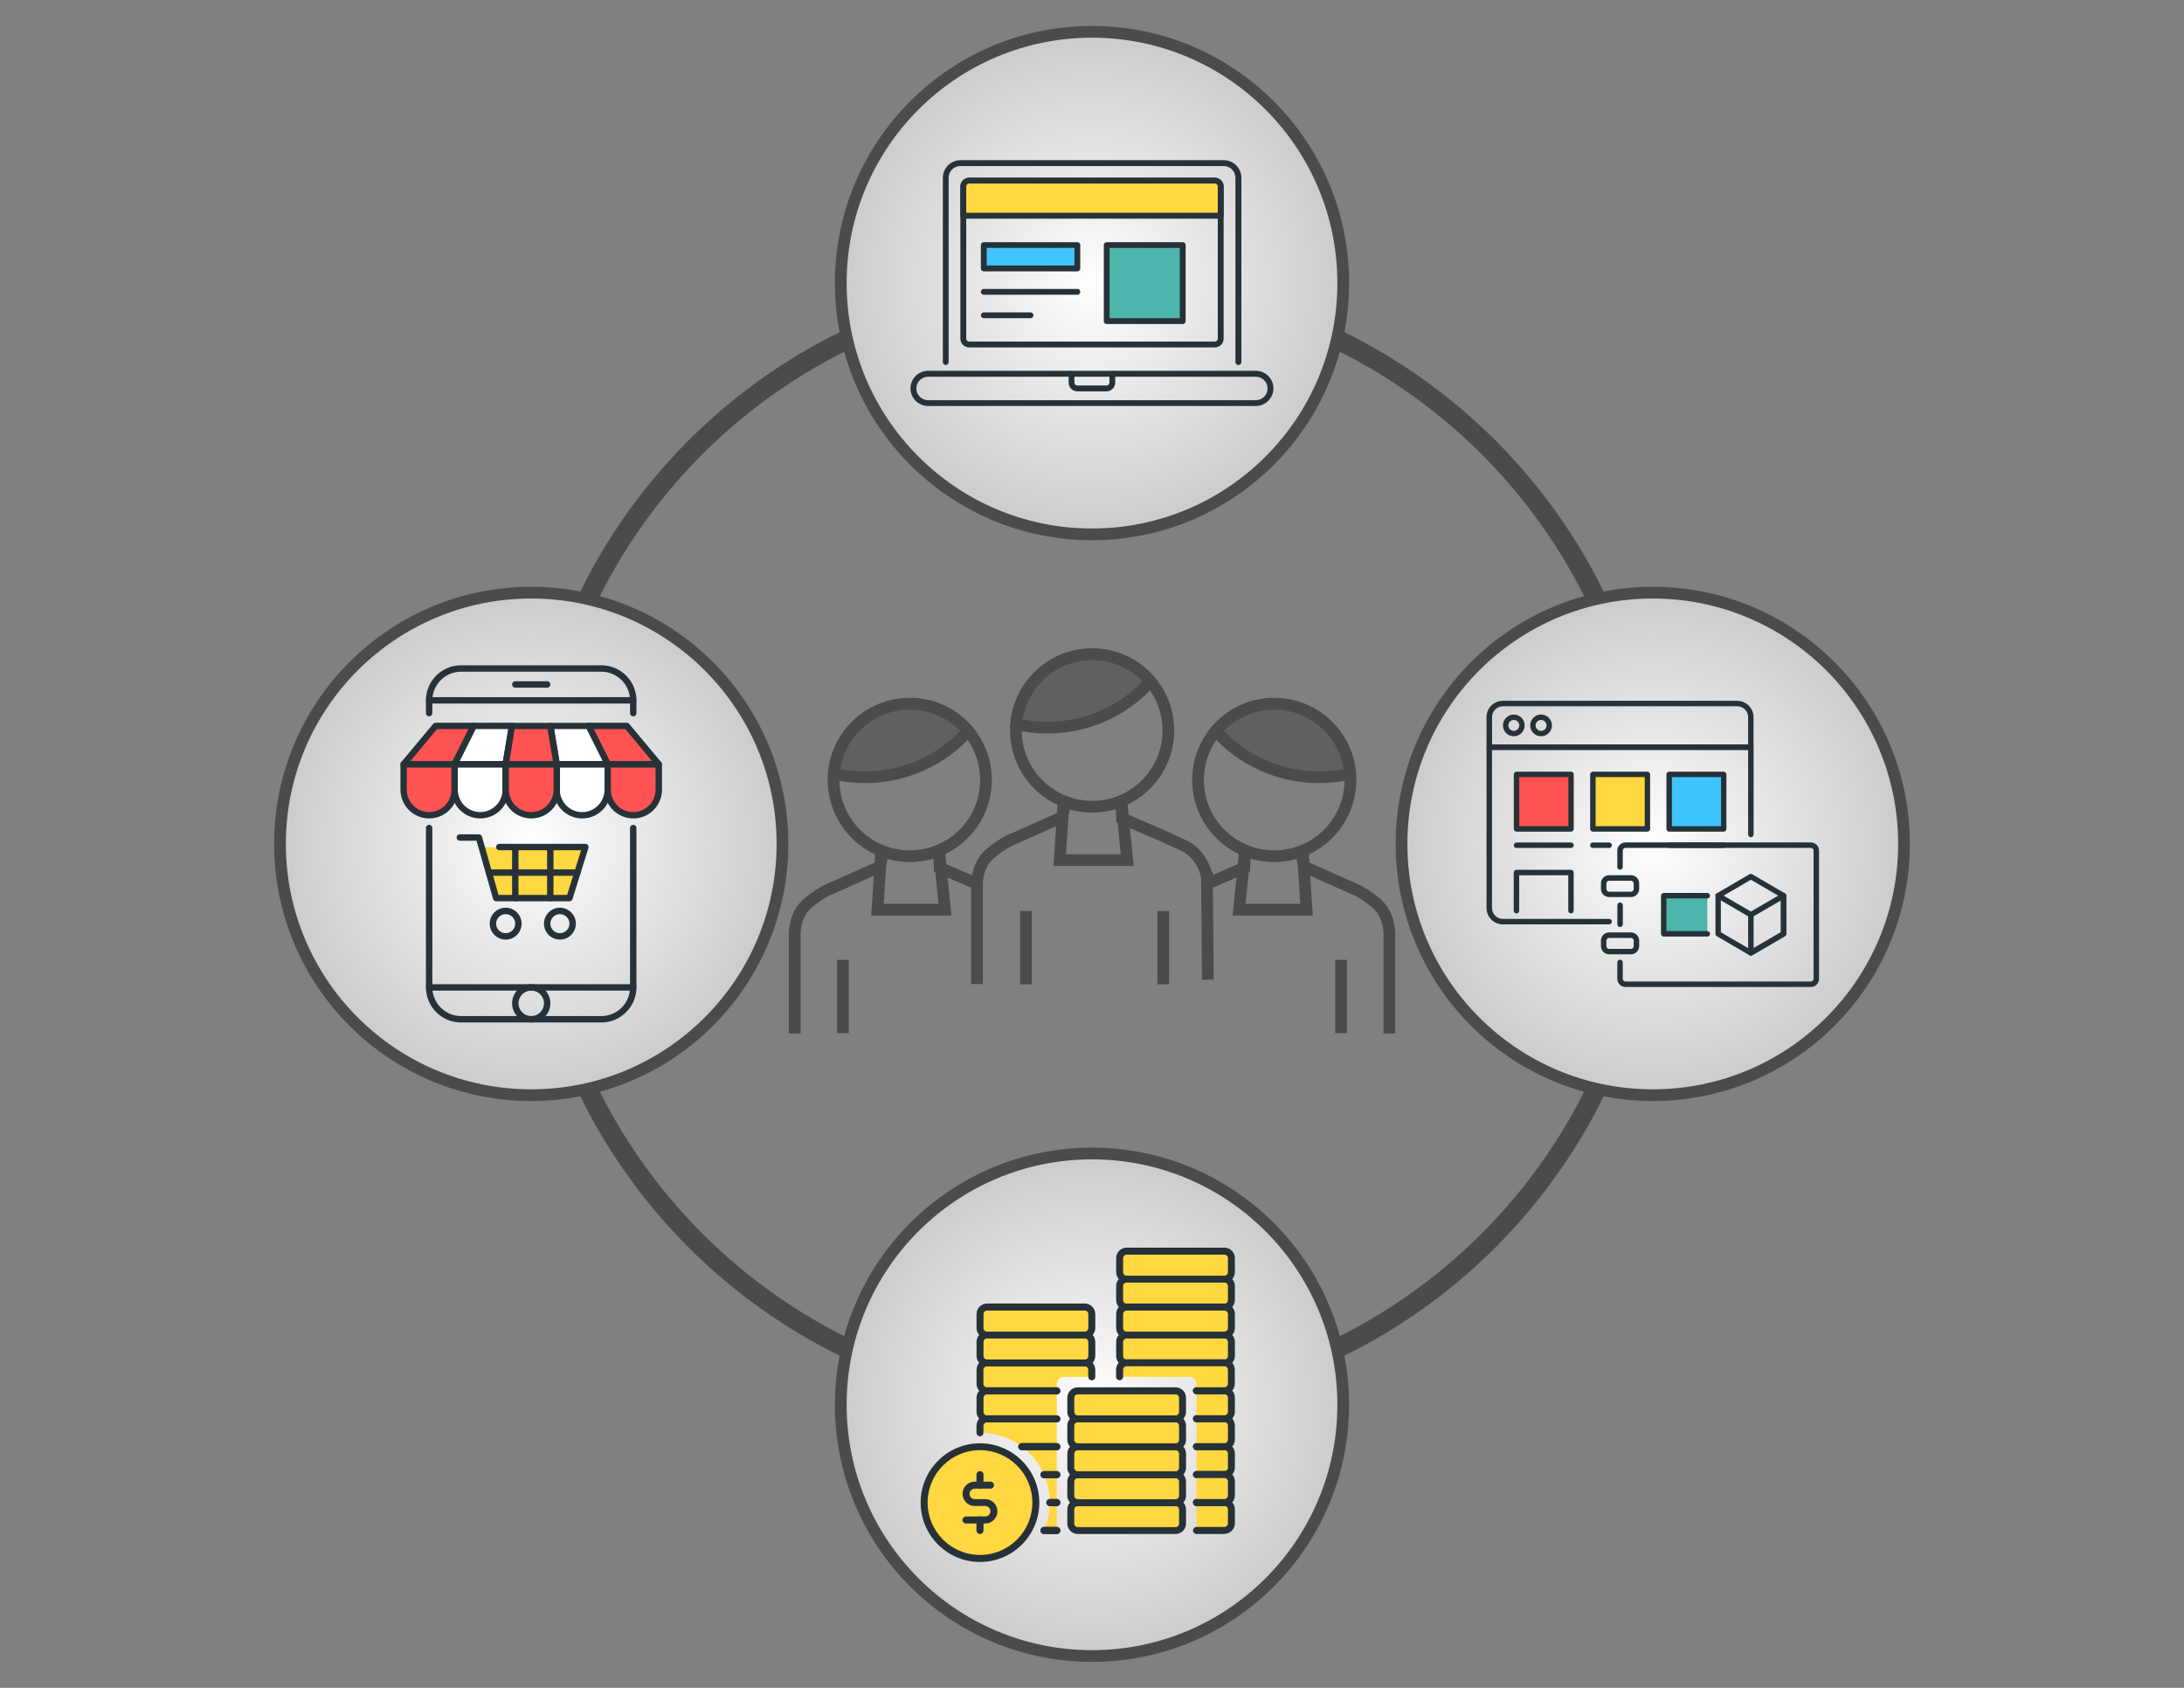 <?xml version="1.0" encoding="UTF-8"?>
<!DOCTYPE svg PUBLIC "-//W3C//DTD SVG 1.1//EN" "http://www.w3.org/Graphics/SVG/1.1/DTD/svg11.dtd">
<!-- Creator: CorelDRAW 2017 -->
<svg xmlns="http://www.w3.org/2000/svg" xml:space="preserve" width="279.4mm" height="215.9mm" version="1.1" style="shape-rendering:geometricPrecision; text-rendering:geometricPrecision; image-rendering:optimizeQuality; fill-rule:evenodd; clip-rule:evenodd"
viewBox="0 0 27940 21590"
 xmlns:xlink="http://www.w3.org/1999/xlink">
 <rect x="0" y="0" width="27940" height="21590" fill="#808080" stroke="none"/>
 <defs>
  <style type="text/css">
   <![CDATA[
    .str1 {stroke:#4B4B4D;stroke-width:150}
    .str0 {stroke:#4B4B4D;stroke-width:250}
    .fil0 {fill:none}
    .fil6 {fill:#FEFEFE}
    .fil1 {fill:#606062}
    .fil8 {fill:#263238}
    .fil10 {fill:#40C4FF}
    .fil11 {fill:#4DB6AC}
    .fil9 {fill:#FF5252}
    .fil7 {fill:#FFD740}
    .fil12 {fill:white}
    .fil3 {fill:url(#id8)}
    .fil4 {fill:url(#id9)}
    .fil5 {fill:url(#id10)}
    .fil2 {fill:url(#id11)}
   ]]>
  </style>
    <mask id="id0">
  <radialGradient id="id1" gradientUnits="userSpaceOnUse" cx="10756" cy="14755" r="0" fx="10756" fy="14755">
   <stop offset="0" style="stop-opacity:1; stop-color:white"/>
   <stop offset="0.702" style="stop-opacity:-127.502; stop-color:white"/>
   <stop offset="1" style="stop-opacity:0; stop-color:white"/>
  </radialGradient>
     <rect style="fill:url(#id1)" x="10681" y="14680" width="6578" height="6578"/>
    </mask>
    <mask id="id2">
  <radialGradient id="id3" gradientUnits="userSpaceOnUse" cx="17930" cy="7581" r="0" fx="17930" fy="7581">
   <stop offset="0" style="stop-opacity:1; stop-color:white"/>
   <stop offset="0.702" style="stop-opacity:-127.502; stop-color:white"/>
   <stop offset="1" style="stop-opacity:0; stop-color:white"/>
  </radialGradient>
     <rect style="fill:url(#id3)" x="17855" y="7506" width="6578" height="6578"/>
    </mask>
    <mask id="id4">
  <radialGradient id="id5" gradientUnits="userSpaceOnUse" cx="3582" cy="7581" r="0" fx="3582" fy="7581">
   <stop offset="0" style="stop-opacity:1; stop-color:white"/>
   <stop offset="0.702" style="stop-opacity:-127.502; stop-color:white"/>
   <stop offset="1" style="stop-opacity:0; stop-color:white"/>
  </radialGradient>
     <rect style="fill:url(#id5)" x="3507" y="7506" width="6578" height="6578"/>
    </mask>
    <mask id="id6">
  <radialGradient id="id7" gradientUnits="userSpaceOnUse" cx="10756" cy="406" r="0" fx="10756" fy="406">
   <stop offset="0" style="stop-opacity:1; stop-color:white"/>
   <stop offset="0.702" style="stop-opacity:-127.502; stop-color:white"/>
   <stop offset="1" style="stop-opacity:0; stop-color:white"/>
  </radialGradient>
     <rect style="fill:url(#id7)" x="10681" y="331" width="6578" height="6578"/>
    </mask>
  <radialGradient id="id8" gradientUnits="userSpaceOnUse" gradientTransform="matrix(1 -0 -0 1 0 0)" cx="21144" cy="10795" r="6308" fx="21144" fy="10795">
   <stop offset="0" style="stop-opacity:1; stop-color:#FEFEFE"/>
   <stop offset="0.902" style="stop-opacity:1; stop-color:#A4A4A5"/>
   <stop offset="1" style="stop-opacity:1; stop-color:#4B4B4D"/>
  </radialGradient>
  <radialGradient id="id9" gradientUnits="userSpaceOnUse" gradientTransform="matrix(1 -0 -0 1 0 0)" xlink:href="#id8" cx="6796" cy="10795" r="6308" fx="6796" fy="10795">
  </radialGradient>
  <radialGradient id="id10" gradientUnits="userSpaceOnUse" gradientTransform="matrix(1 -0 -0 1 0 0)" xlink:href="#id8" cx="13970" cy="17969" r="6308" fx="13970" fy="17969">
  </radialGradient>
  <radialGradient id="id11" gradientUnits="userSpaceOnUse" gradientTransform="matrix(1 -0 -0 1 0 0)" xlink:href="#id8" cx="13970" cy="3621" r="6308" fx="13970" fy="3621">
  </radialGradient>
 </defs>
 <g id="Capa_x0020_1">
  <rect class="fil0" width="27940" height="21590"/>
  <g id="_1989278189824">
   <circle class="fil0 str0" cx="13970" cy="10795" r="7174"/>
   <circle class="fil0 str1" cx="11639" cy="9977" r="975"/>
   <path class="fil1 str1" d="M11639 9003c299,0 567,135 746,347 -323,363 -794,592 -1319,592 -137,0 -270,-16 -398,-45 41,-501 460,-894 971,-894z"/>
   <path class="fil0 str1" d="M10167 13221l0 -1250c0,0 -17,-261 166,-416 183,-155 307,-194 307,-194l589 -263c0,0 76,-69 47,-216"/>
   <polyline class="fil0 str1" points="12497,11304 12022,11100 12013,10878 "/>
   <line class="fil0 str1" x1="10784" y1="12278" x2="10784" y2= "13216" />
   <polyline class="fil0 str1" points="11274,10881 11225,11636 12089,11636 12013,10878 "/>
   <circle class="fil0 str1" cx="13972" cy="9344" r="975"/>
   <path class="fil1 str1" d="M13972 8369c299,0 567,135 746,347 -323,363 -794,592 -1319,592 -137,0 -270,-16 -398,-45 41,-501 460,-894 971,-894z"/>
   <path class="fil0 str1" d="M12499 12587l0 -1250c0,0 -17,-261 166,-416 183,-155 307,-194 307,-194l589 -263c0,0 76,-69 47,-216"/>
   <path class="fil0 str1" d="M15440 11213c0,0 -49,-279 -291,-394 -242,-115 -320,-147 -320,-147l-475 -204 -10 -222"/>
   <polyline class="fil0 str1" points="13607,10248 13557,11002 14421,11002 14345,10245 "/>
   <circle class="fil0 str1" cx="16301" cy="9977" r="975"/>
   <path class="fil1 str1" d="M16301 9003c-299,0 -567,135 -746,347 323,363 794,592 1319,592 137,0 270,-16 398,-45 -41,-501 -460,-894 -971,-894z"/>
   <path class="fil0 str1" d="M17774 13221l0 -1250c0,0 17,-261 -166,-416 -183,-155 -307,-194 -307,-194l-589 -263c0,0 -76,-69 -47,-216"/>
   <polyline class="fil0 str1" points="15443,11304 15918,11100 15928,10878 "/>
   <line class="fil0 str1" x1="17156" y1="12278" x2="17156" y2= "13216" />
   <polyline class="fil0 str1" points="16666,10881 16715,11636 15852,11636 15928,10878 "/>
   <line class="fil0 str1" x1="15440" y1="11156" x2="15452" y2= "12531" />
   <circle class="fil2 str1" cx="13970" cy="3621" r="3214"/>
   <circle class="fil3 str1" cx="21144" cy="10795" r="3214"/>
   <circle class="fil4 str1" cx="6796" cy="10795" r="3214"/>
   <circle class="fil5 str1" cx="13970" cy="17969" r="3214"/>
   <line class="fil0 str1" x1="13125" y1="11652" x2="13125" y2= "12591" />
   <line class="fil0 str1" x1="14882" y1="11652" x2="14882" y2= "12591" />
   <path class="fil6 str1" style="mask:url(#id0)" d="M13970 14755c1775,0 3214,1439 3214,3214 0,1775 -1439,3214 -3214,3214 -1775,0 -3214,-1439 -3214,-3214 0,-1775 1439,-3214 3214,-3214z"/>
   <g>
    <path class="fil7" d="M12537 18237l0 89c493,0 893,400 893,893 0,127 -27,248 -75,357l164 0 0 -1430 -893 0c-49,0 -89,40 -89,89l0 0zm0 0z"/>
    <path class="fil7" d="M13878 17433l-1251 0c-49,0 -89,40 -89,89l0 179c0,49 40,89 89,89l893 0 0 -89c0,-49 40,-89 89,-89l357 0 0 -89c0,-49 -40,-89 -89,-89l0 0zm0 0z"/>
    <path class="fil7" d="M15664 16719l-1251 0c-49,0 -89,-40 -89,-89l0 -179c0,-49 40,-89 89,-89l1251 0c49,0 89,40 89,89l0 179c0,49 -40,89 -89,89l0 0zm0 0z"/>
    <path class="fil8" d="M15664 16763l-1251 0c-74,0 -134,-60 -134,-134l0 -179c0,-74 60,-134 134,-134l1251 0c74,0 134,60 134,134l0 179c0,74 -60,134 -134,134l0 0zm-1251 -357c-25,0 -45,20 -45,45l0 179c0,25 20,45 45,45l1251 0c25,0 45,-20 45,-45l0 -179c0,-25 -20,-45 -45,-45l-1251 0zm0 0z"/>
    <path class="fil7" d="M15664 16361l-1251 0c-49,0 -89,-40 -89,-89l0 -179c0,-49 40,-89 89,-89l1251 0c49,0 89,40 89,89l0 179c0,49 -40,89 -89,89l0 0zm0 0z"/>
    <path class="fil8" d="M15664 16406l-1251 0c-74,0 -134,-60 -134,-134l0 -179c0,-74 60,-134 134,-134l1251 0c74,0 134,60 134,134l0 179c0,74 -60,134 -134,134l0 0zm-1251 -357c-25,0 -45,20 -45,45l0 179c0,25 20,45 45,45l1251 0c25,0 45,-20 45,-45l0 -179c0,-25 -20,-45 -45,-45l-1251 0zm0 0z"/>
    <path class="fil7" d="M15664 17433l-1251 0c-49,0 -89,-40 -89,-89l0 -179c0,-49 40,-89 89,-89l1251 0c49,0 89,40 89,89l0 179c0,49 -40,89 -89,89l0 0zm0 0z"/>
    <path class="fil8" d="M15664 17478l-1251 0c-74,0 -134,-60 -134,-134l0 -179c0,-74 60,-134 134,-134l1251 0c74,0 134,60 134,134l0 179c0,74 -60,134 -134,134l0 0zm-1251 -357c-25,0 -45,20 -45,45l0 179c0,25 20,45 45,45l1251 0c25,0 45,-20 45,-45l0 -179c0,-25 -20,-45 -45,-45l-1251 0zm0 0z"/>
    <path class="fil7" d="M15664 17076l-1251 0c-49,0 -89,-40 -89,-89l0 -179c0,-49 40,-89 89,-89l1251 0c49,0 89,40 89,89l0 179c0,49 -40,89 -89,89l0 0zm0 0z"/>
    <path class="fil8" d="M15664 17121l-1251 0c-74,0 -134,-60 -134,-134l0 -179c0,-74 60,-134 134,-134l1251 0c74,0 134,60 134,134l0 179c0,74 -60,134 -134,134l0 0zm-1251 -357c-25,0 -45,20 -45,45l0 179c0,25 20,45 45,45l1251 0c25,0 45,-20 45,-45l0 -179c0,-25 -20,-45 -45,-45l-1251 0zm0 0z"/>
    <path class="fil7" d="M15039 19578l-1251 0c-49,0 -89,-40 -89,-89l0 -179c0,-49 40,-89 89,-89l1251 0c49,0 89,40 89,89l0 179c0,49 -40,89 -89,89l0 0zm0 0z"/>
    <path class="fil8" d="M15039 19622l-1251 0c-74,0 -134,-60 -134,-134l0 -179c0,-74 60,-134 134,-134l1251 0c74,0 134,60 134,134l0 179c0,74 -60,134 -134,134l0 0zm-1251 -357c-25,0 -45,20 -45,45l0 179c0,25 20,45 45,45l1251 0c25,0 45,-20 45,-45l0 -179c0,-25 -20,-45 -45,-45l-1251 0zm0 0z"/>
    <path class="fil7" d="M15039 19220l-1251 0c-49,0 -89,-40 -89,-89l0 -179c0,-49 40,-89 89,-89l1251 0c49,0 89,40 89,89l0 179c0,49 -40,89 -89,89l0 0zm0 0z"/>
    <path class="fil8" d="M15039 19265l-1251 0c-74,0 -134,-60 -134,-134l0 -179c0,-74 60,-134 134,-134l1251 0c74,0 134,60 134,134l0 179c0,74 -60,134 -134,134l0 0zm-1251 -357c-25,0 -45,20 -45,45l0 179c0,25 20,45 45,45l1251 0c25,0 45,-20 45,-45l0 -179c0,-25 -20,-45 -45,-45l-1251 0zm0 0z"/>
    <path class="fil7" d="M15039 18863l-1251 0c-49,0 -89,-40 -89,-89l0 -179c0,-49 40,-89 89,-89l1251 0c49,0 89,40 89,89l0 179c0,49 -40,89 -89,89l0 0zm0 0z"/>
    <path class="fil8" d="M15039 18908l-1251 0c-74,0 -134,-60 -134,-134l0 -179c0,-74 60,-134 134,-134l1251 0c74,0 134,60 134,134l0 179c0,74 -60,134 -134,134l0 0zm-1251 -357c-25,0 -45,20 -45,45l0 179c0,25 20,45 45,45l1251 0c25,0 45,-20 45,-45l0 -179c0,-25 -20,-45 -45,-45l-1251 0zm0 0z"/>
    <path class="fil7" d="M15039 18506l-1251 0c-49,0 -89,-40 -89,-89l0 -179c0,-49 40,-89 89,-89l1251 0c49,0 89,40 89,89l0 179c0,49 -40,89 -89,89l0 0zm0 0z"/>
    <path class="fil8" d="M15039 18550l-1251 0c-74,0 -134,-60 -134,-134l0 -179c0,-74 60,-134 134,-134l1251 0c74,0 134,60 134,134l0 179c0,74 -60,134 -134,134l0 0zm-1251 -357c-25,0 -45,20 -45,45l0 179c0,25 20,45 45,45l1251 0c25,0 45,-20 45,-45l0 -179c0,-25 -20,-45 -45,-45l-1251 0zm0 0z"/>
    <path class="fil7" d="M15039 18148l-1251 0c-49,0 -89,-40 -89,-89l0 -179c0,-49 40,-89 89,-89l1251 0c49,0 89,40 89,89l0 179c0,49 -40,89 -89,89zm0 0z"/>
    <path class="fil8" d="M15039 18193l-1251 0c-74,0 -134,-60 -134,-134l0 -179c0,-74 60,-134 134,-134l1251 0c74,0 134,60 134,134l0 179c0,74 -60,134 -134,134l0 0zm-1251 -357c-25,0 -45,20 -45,45l0 179c0,25 20,45 45,45l1251 0c25,0 45,-20 45,-45l0 -179c0,-25 -20,-45 -45,-45l-1251 0zm0 0z"/>
    <g>
     <path class="fil7" d="M15307 18863l357 0c49,0 89,-40 89,-89l0 -179c0,-49 -40,-89 -89,-89l-357 0 0 357zm0 0l0 0 0 0z"/>
    </g>
    <path class="fil8" d="M15664 18908l-357 0c-25,0 -45,-20 -45,-45 0,-25 20,-45 45,-45l357 0c25,0 45,-20 45,-45l0 -179c0,-25 -20,-45 -45,-45l-357 0c-25,0 -45,-20 -45,-45 0,-25 20,-45 45,-45l357 0c74,0 134,60 134,134l0 179c0,74 -60,134 -134,134l0 0zm0 0z"/>
    <g>
     <path class="fil7" d="M15307 18506l357 0c49,0 89,-40 89,-89l0 -179c0,-49 -40,-89 -89,-89l-357 0 0 357zm0 0l0 0 0 0z"/>
    </g>
    <path class="fil8" d="M15664 18550l-357 0c-25,0 -45,-20 -45,-45 0,-25 20,-45 45,-45l357 0c25,0 45,-20 45,-45l0 -179c0,-25 -20,-45 -45,-45l-357 0c-25,0 -45,-20 -45,-45 0,-25 20,-45 45,-45l357 0c74,0 134,60 134,134l0 179c0,74 -60,134 -134,134l0 0zm0 0z"/>
    <g>
     <path class="fil7" d="M15307 19578l357 0c49,0 89,-40 89,-89l0 -179c0,-49 -40,-89 -89,-89l-357 0 0 357zm0 0l0 0 0 0z"/>
    </g>
    <path class="fil8" d="M15664 19622l-357 0c-25,0 -45,-20 -45,-45 0,-25 20,-45 45,-45l357 0c25,0 45,-20 45,-45l0 -179c0,-25 -20,-45 -45,-45l-357 0c-25,0 -45,-20 -45,-45 0,-25 20,-45 45,-45l357 0c74,0 134,60 134,134l0 179c0,74 -60,134 -134,134l0 0zm0 0z"/>
    <g>
     <path class="fil7" d="M15307 19220l357 0c49,0 89,-40 89,-89l0 -179c0,-49 -40,-89 -89,-89l-357 0 0 357zm0 0l0 0 0 0z"/>
    </g>
    <path class="fil8" d="M15664 19265l-357 0c-25,0 -45,-20 -45,-45 0,-25 20,-45 45,-45l357 0c25,0 45,-20 45,-45l0 -179c0,-25 -20,-45 -45,-45l-357 0c-25,0 -45,-20 -45,-45 0,-25 20,-45 45,-45l357 0c74,0 134,60 134,134l0 179c0,74 -60,134 -134,134l0 0zm0 0z"/>
    <g>
     <path class="fil7" d="M15307 18148l357 0c49,0 89,-40 89,-89l0 -179c0,-49 -40,-89 -89,-89l-357 0 0 357zm0 0l0 0 0 0z"/>
    </g>
    <path class="fil8" d="M15664 18193l-357 0c-25,0 -45,-20 -45,-45 0,-25 20,-45 45,-45l357 0c25,0 45,-20 45,-45l0 -179c0,-25 -20,-45 -45,-45l-357 0c-25,0 -45,-20 -45,-45 0,-25 20,-45 45,-45l357 0c74,0 134,60 134,134l0 179c0,74 -60,134 -134,134l0 0zm0 0z"/>
    <g>
     <path class="fil7" d="M13520 18148l-893 0c-49,0 -89,-40 -89,-89l0 -179c0,-49 40,-89 89,-89l893 0 0 357zm0 0l0 0 0 0z"/>
    </g>
    <path class="fil8" d="M13520 18193l-893 0c-74,0 -134,-60 -134,-134l0 -179c0,-74 60,-134 134,-134l893 0c25,0 45,20 45,45 0,25 -20,45 -45,45l-893 0c-25,0 -45,20 -45,45l0 179c0,25 20,45 45,45l893 0c25,0 45,20 45,45 0,25 -20,45 -45,45l0 0zm0 0z"/>
    <path class="fil7" d="M15664 17433l-1251 0c-49,0 -89,40 -89,89l0 89 893 0c49,0 89,40 89,89l0 89 357 0c49,0 89,-40 89,-89l0 -179c0,-49 -40,-89 -89,-89l0 0zm0 0z"/>
    <path class="fil8" d="M15664 17835l-357 0c-25,0 -45,-20 -45,-45 0,-25 20,-45 45,-45l357 0c25,0 45,-20 45,-45l0 -179c0,-25 -20,-45 -45,-45l-1251 0c-25,0 -45,20 -45,45l0 89c0,25 -20,45 -45,45 -25,0 -45,-20 -45,-45l0 -89c0,-74 60,-134 134,-134l1251 0c74,0 134,60 134,134l0 179c0,74 -60,134 -134,134l0 0zm0 0z"/>
    <path class="fil8" d="M13520 17835l-893 0c-74,0 -134,-60 -134,-134l0 -179c0,-74 60,-134 134,-134l1251 0c74,0 134,60 134,134l0 89c0,25 -20,45 -45,45 -25,0 -45,-20 -45,-45l0 -89c0,-25 -20,-45 -45,-45l-1251 0c-25,0 -45,20 -45,45l0 179c0,25 20,45 45,45l893 0c25,0 45,20 45,45 0,25 -20,45 -45,45l0 0zm0 0z"/>
    <path class="fil7" d="M13878 17433l-1251 0c-49,0 -89,-40 -89,-89l0 -179c0,-49 40,-89 89,-89l1251 0c49,0 89,40 89,89l0 179c0,49 -40,89 -89,89l0 0zm0 0z"/>
    <path class="fil8" d="M13878 17478l-1251 0c-74,0 -134,-60 -134,-134l0 -179c0,-74 60,-134 134,-134l1251 0c74,0 134,60 134,134l0 179c0,74 -60,134 -134,134l0 0zm-1251 -357c-25,0 -45,20 -45,45l0 179c0,25 20,45 45,45l1251 0c25,0 45,-20 45,-45l0 -179c0,-25 -20,-45 -45,-45l-1251 0zm0 0z"/>
    <path class="fil7" d="M13878 17076l-1251 0c-49,0 -89,-40 -89,-89l0 -179c0,-49 40,-89 89,-89l1251 0c49,0 89,40 89,89l0 179c0,49 -40,89 -89,89l0 0zm0 0z"/>
    <path class="fil8" d="M13878 17121l-1251 0c-74,0 -134,-60 -134,-134l0 -179c0,-74 60,-134 134,-134l1251 0c74,0 134,60 134,134l0 179c0,74 -60,134 -134,134l0 0zm-1251 -357c-25,0 -45,20 -45,45l0 179c0,25 20,45 45,45l1251 0c25,0 45,-20 45,-45l0 -179c0,-25 -20,-45 -45,-45l-1251 0zm0 0z"/>
    <path class="fil7" d="M13252 19220c0,395 -320,715 -715,715 -395,0 -715,-320 -715,-715 0,-395 320,-715 715,-715 395,0 715,320 715,715zm0 0z"/>
    <path class="fil8" d="M12537 19980c-419,0 -759,-341 -759,-759 0,-419 341,-759 759,-759 419,0 759,341 759,759 0,419 -341,759 -759,759zm0 -1430c-370,0 -670,301 -670,670 0,370 301,670 670,670 370,0 670,-301 670,-670 0,-370 -301,-670 -670,-670zm0 0z"/>
    <path class="fil8" d="M13520 18550l-448 0c-25,0 -45,-20 -45,-45 0,-25 20,-45 45,-45l448 0c25,0 45,20 45,45 0,25 -20,45 -45,45zm0 0z"/>
    <path class="fil8" d="M12537 18372c-25,0 -45,-20 -45,-45l0 -89c0,-74 60,-134 134,-134l893 0c25,0 45,20 45,45 0,25 -20,45 -45,45l-893 0c-25,0 -45,20 -45,45l0 89c0,25 -20,45 -45,45zm0 0z"/>
    <path class="fil8" d="M13520 18550l-448 0c-25,0 -45,-20 -45,-45 0,-25 20,-45 45,-45l448 0c25,0 45,20 45,45 0,25 -20,45 -45,45zm0 0z"/>
    <path class="fil8" d="M13520 19622l-164 0c-25,0 -45,-20 -45,-45 0,-25 20,-45 45,-45l164 0c25,0 45,20 45,45 0,25 -20,45 -45,45zm0 0z"/>
    <path class="fil8" d="M13520 18908l-164 0c-25,0 -45,-20 -45,-45 0,-25 20,-45 45,-45l164 0c25,0 45,20 45,45 0,25 -20,45 -45,45zm0 0z"/>
    <path class="fil8" d="M13520 18908l-164 0c-25,0 -45,-20 -45,-45 0,-25 20,-45 45,-45l164 0c25,0 45,20 45,45 0,25 -20,45 -45,45zm0 0z"/>
    <path class="fil8" d="M13520 19265l-89 0c-25,0 -45,-20 -45,-45 0,-25 20,-45 45,-45l89 0c25,0 45,20 45,45 0,25 -20,45 -45,45zm0 0z"/>
    <path class="fil8" d="M13520 19265l-89 0c-25,0 -45,-20 -45,-45 0,-25 20,-45 45,-45l89 0c25,0 45,20 45,45 0,25 -20,45 -45,45zm0 0z"/>
    <path class="fil8" d="M13520 19622l-164 0c-25,0 -45,-20 -45,-45 0,-25 20,-45 45,-45l164 0c25,0 45,20 45,45 0,25 -20,45 -45,45zm0 0z"/>
    <path class="fil8" d="M12537 19042c-25,0 -45,-20 -45,-45l0 -134c0,-25 20,-45 45,-45 25,0 45,20 45,45l0 134c0,25 -20,45 -45,45zm0 0z"/>
    <path class="fil8" d="M12537 19622c-25,0 -45,-20 -45,-45l0 -134c0,-25 20,-45 45,-45 25,0 45,20 45,45l0 134c0,25 -20,45 -45,45zm0 0z"/>
    <path class="fil8" d="M12604 19488l-246 0c-25,0 -45,-20 -45,-45 0,-25 20,-45 45,-45l246 0c37,0 67,-30 67,-67 0,-37 -30,-67 -67,-67l-134 0c-86,0 -156,-70 -156,-156 0,-86 70,-156 156,-156l201 0c25,0 45,20 45,45 0,25 -20,45 -45,45l-201 0c-37,0 -67,30 -67,67 0,37 30,67 67,67l134 0c86,0 156,70 156,156 0,86 -70,156 -156,156zm0 0z"/>
   </g>
   <path class="fil6 str1" style="mask:url(#id2)" d="M21144 7581c1775,0 3214,1439 3214,3214 0,1775 -1439,3214 -3214,3214 -1775,0 -3214,-1439 -3214,-3214 0,-1775 1439,-3214 3214,-3214z"/>
   <g>
    <path class="fil8" d="M22399 9592l-3347 0c-19,0 -35,-16 -35,-35l0 -384c0,-115 94,-209 209,-209l2998 0c115,0 209,94 209,209l0 384c0,19 -16,35 -35,35l0 0zm-3312 -70l3277 0 0 -349c0,-77 -63,-139 -139,-139l-2998 0c-77,0 -139,63 -139,139l0 349zm0 0z"/>
    <path class="fil8" d="M19366 9418c-77,0 -139,-63 -139,-139 0,-77 63,-139 139,-139 77,0 139,63 139,139 0,77 -63,139 -139,139zm0 -209c-38,0 -70,31 -70,70 0,38 31,70 70,70 38,0 70,-31 70,-70 0,-38 -31,-70 -70,-70zm0 0z"/>
    <path class="fil8" d="M19715 9418c-77,0 -139,-63 -139,-139 0,-77 63,-139 139,-139 77,0 139,63 139,139 0,77 -63,139 -139,139zm0 -209c-38,0 -70,31 -70,70 0,38 31,70 70,70 38,0 70,-31 70,-70 0,-38 -31,-70 -70,-70zm0 0z"/>
    <path class="fil8" d="M20865 11475l-279 0c-58,0 -105,-47 -105,-105l0 -70c0,-58 47,-105 105,-105l279 0c58,0 105,47 105,105l0 70c0,58 -47,105 -105,105l0 0zm-279 -209c-19,0 -35,16 -35,35l0 70c0,19 16,35 35,35l279 0c19,0 35,-16 35,-35l0 -70c0,-19 -16,-35 -35,-35l-279 0zm0 0z"/>
    <path class="fil8" d="M20865 12207l-279 0c-58,0 -105,-47 -105,-105l0 -70c0,-58 47,-105 105,-105l279 0c58,0 105,47 105,105l0 70c0,58 -47,105 -105,105l0 0zm-279 -209c-19,0 -35,16 -35,35l0 70c0,19 16,35 35,35l279 0c19,0 35,-16 35,-35l0 -70c0,-19 -16,-35 -35,-35l-279 0zm0 0z"/>
    <path class="fil8" d="M23166 12625l-2371 0c-58,0 -105,-47 -105,-105l0 -209c0,-19 16,-35 35,-35 19,0 35,16 35,35l0 209c0,19 16,35 35,35l2371 0c19,0 35,-16 35,-35l0 -1639c0,-19 -16,-35 -35,-35l-2371 0c-19,0 -35,16 -35,35l0 209c0,19 -16,35 -35,35 -19,0 -35,-16 -35,-35l0 -209c0,-58 47,-105 105,-105l2371 0c58,0 105,47 105,105l0 1639c0,58 -47,105 -105,105l0 0zm0 0z"/>
    <path class="fil8" d="M20726 11858c-19,0 -35,-16 -35,-35l0 -244c0,-19 16,-35 35,-35 19,0 35,16 35,35l0 244c0,19 -16,35 -35,35zm0 0z"/>
    <path class="fil8" d="M20586 11824l-1360 0c-115,0 -209,-94 -209,-209l0 -2057c0,-19 16,-35 35,-35l3347 0c19,0 35,16 35,35l0 1116c0,19 -16,35 -35,35 -19,0 -35,-16 -35,-35l0 -1081 -3277 0 0 2022c0,77 63,139 139,139l1360 0c19,0 35,16 35,35 0,19 -16,35 -35,35zm0 0z"/>
    <path class="fil9" d="M19401 9906l697 0 0 697 -697 0 0 -697zm0 0z"/>
    <path class="fil8" d="M20098 10638l-697 0c-19,0 -35,-16 -35,-35l0 -697c0,-19 16,-35 35,-35l697 0c19,0 35,16 35,35l0 697c0,19 -16,35 -35,35zm-662 -70l628 0 0 -628 -628 0 0 628zm0 0z"/>
    <path class="fil8" d="M20098 10847l-697 0c-19,0 -35,-16 -35,-35 0,-19 16,-35 35,-35l697 0c19,0 35,16 35,35 0,19 -16,35 -35,35zm0 0z"/>
    <path class="fil7" d="M20377 9906l697 0 0 697 -697 0 0 -697zm0 0z"/>
    <path class="fil8" d="M21075 10638l-697 0c-19,0 -35,-16 -35,-35l0 -697c0,-19 16,-35 35,-35l697 0c19,0 35,16 35,35l0 697c0,19 -16,35 -35,35zm-662 -70l628 0 0 -628 -628 0 0 628zm0 0z"/>
    <path class="fil8" d="M20586 10847l-209 0c-19,0 -35,-16 -35,-35 0,-19 16,-35 35,-35l209 0c19,0 35,16 35,35 0,19 -16,35 -35,35zm0 0z"/>
    <path class="fil10" d="M21353 9906l697 0 0 697 -697 0 0 -697zm0 0z"/>
    <path class="fil8" d="M22051 10638l-697 0c-19,0 -35,-16 -35,-35l0 -697c0,-19 16,-35 35,-35l697 0c19,0 35,16 35,35l0 697c0,19 -16,35 -35,35zm-662 -70l628 0 0 -628 -628 0 0 628zm0 0z"/>
    <path class="fil8" d="M22051 10847l-697 0c-19,0 -35,-16 -35,-35 0,-19 16,-35 35,-35l697 0c19,0 35,16 35,35 0,19 -16,35 -35,35zm0 0z"/>
    <path class="fil8" d="M20098 11684c-19,0 -35,-16 -35,-35l0 -453 -628 0 0 453c0,19 -16,35 -35,35 -19,0 -35,-16 -35,-35l0 -488c0,-19 16,-35 35,-35l697 0c19,0 35,16 35,35l0 488c0,19 -16,35 -35,35zm0 0z"/>
    <path class="fil8" d="M22399 12224c-6,0 -12,-2 -18,-5l-418 -244c-11,-6 -17,-18 -17,-30l0 -488c0,-12 7,-24 17,-30l418 -244c11,-6 24,-6 35,0l418 244c11,6 17,18 17,30l0 488c0,12 -7,24 -17,30l-418 244c-5,3 -12,5 -18,5l0 0zm-384 -299l384 224 384 -224 0 -448 -384 -224 -384 224 0 448zm0 0z"/>
    <g>
     <path class="fil11" d="M21842 11457l-558 0 0 488 558 0 0 -488zm0 0l0 0 0 0z"/>
    </g>
    <path class="fil8" d="M21842 11980l-558 0c-19,0 -35,-16 -35,-35l0 -488c0,-19 16,-35 35,-35l558 0c19,0 35,16 35,35 0,19 -16,35 -35,35l-523 0 0 418 523 0c19,0 35,16 35,35 0,19 -16,35 -35,35zm0 0z"/>
    <path class="fil8" d="M22399 12224c-6,0 -12,-2 -17,-5 -11,-6 -18,-18 -18,-30l0 -488c0,-12 7,-24 17,-30l418 -244c11,-6 24,-6 35,0 11,6 18,18 18,30l0 488c0,12 -7,24 -17,30l-418 244c-5,3 -12,5 -18,5zm35 -503l0 407 349 -203 0 -407 -349 203zm0 0z"/>
    <g>
     <path class="fil11" d="M22399 11702l-418 -244 418 244zm0 0l0 0 0 0z"/>
    </g>
    <path class="fil8" d="M22399 11736c-6,0 -12,-1 -18,-5l-418 -244c-17,-10 -22,-31 -13,-48 10,-17 31,-22 48,-13l418 244c17,10 22,31 13,48 -7,11 -18,17 -30,17zm0 0z"/>
   </g>
   <path class="fil6 str1" style="mask:url(#id4)" d="M6796 7581c1775,0 3214,1439 3214,3214 0,1775 -1439,3214 -3214,3214 -1775,0 -3214,-1439 -3214,-3214 0,-1775 1439,-3214 3214,-3214z"/>
   <path class="fil6 str1" style="mask:url(#id6)" d="M13970 406c1775,0 3214,1439 3214,3214 0,1775 -1439,3214 -3214,3214 -1775,0 -3214,-1439 -3214,-3214 0,-1775 1439,-3214 3214,-3214z"/>
   <g>
    <path class="fil8" d="M16066 5193l-4193 0c-124,0 -225,-101 -225,-225 0,-124 101,-225 225,-225l4193 0c124,0 225,101 225,225 0,124 -101,225 -225,225zm-4193 -374c-83,0 -150,67 -150,150 0,83 67,150 150,150l4193 0c83,0 150,-67 150,-150 0,-83 -67,-150 -150,-150l-4193 0zm0 0z"/>
    <path class="fil8" d="M14157 5006l-374 0c-62,0 -112,-50 -112,-112l0 -112c0,-21 17,-37 37,-37 21,0 37,17 37,37l0 112c0,21 17,37 37,37l374 0c21,0 37,-17 37,-37l0 -112c0,-21 17,-37 37,-37 21,0 37,17 37,37l0 112c0,62 -50,112 -112,112zm0 0z"/>
    <path class="fil8" d="M15542 4444l-3144 0c-62,0 -112,-50 -112,-112l0 -1947c0,-62 50,-112 112,-112l3144 0c62,0 112,50 112,112l0 1947c0,62 -50,112 -112,112l0 0zm-3144 -2096c-21,0 -37,17 -37,37l0 1947c0,21 17,37 37,37l3144 0c21,0 37,-17 37,-37l0 -1947c0,-21 -17,-37 -37,-37l-3144 0zm0 0z"/>
    <path class="fil8" d="M15842 4669c-21,0 -37,-17 -37,-37l0 -2358c0,-83 -67,-150 -150,-150l-3369 0c-83,0 -150,67 -150,150l0 2358c0,21 -17,37 -37,37 -21,0 -37,-17 -37,-37l0 -2358c0,-124 101,-225 225,-225l3369 0c124,0 225,101 225,225l0 2358c0,21 -17,37 -37,37zm0 0z"/>
    <path class="fil7" d="M15617 2760l-3294 0 0 -374c0,-41 34,-75 75,-75l3144 0c41,0 75,34 75,75l0 374zm0 0z"/>
    <path class="fil8" d="M15617 2797l-3294 0c-21,0 -37,-17 -37,-37l0 -374c0,-62 50,-112 112,-112l3144 0c62,0 112,50 112,112l0 374c0,21 -17,37 -37,37l0 0zm-3257 -75l3219 0 0 -337c0,-21 -17,-37 -37,-37l-3144 0c-21,0 -37,17 -37,37l0 337zm0 0z"/>
    <path class="fil11" d="M14157 3134l973 0 0 973 -973 0 0 -973zm0 0z"/>
    <path class="fil8" d="M15131 4145l-973 0c-21,0 -37,-17 -37,-37l0 -973c0,-21 17,-37 37,-37l973 0c21,0 37,17 37,37l0 973c0,21 -17,37 -37,37l0 0zm-936 -75l898 0 0 -898 -898 0 0 898zm0 0z"/>
    <path class="fil10" d="M12585 3134l1198 0 0 299 -1198 0 0 -299zm0 0z"/>
    <g>
     <path class="fil8" d="M13783 3471l-1198 0c-21,0 -37,-17 -37,-37l0 -299c0,-21 17,-37 37,-37l1198 0c21,0 37,17 37,37l0 299c0,21 -17,37 -37,37l0 0zm-1160 -75l1123 0 0 -225 -1123 0 0 225zm0 0z"/>
     <path class="fil8" d="M13783 3770l-1198 0c-21,0 -37,-17 -37,-37 0,-21 17,-37 37,-37l1198 0c21,0 37,17 37,37 0,21 -17,37 -37,37zm0 0z"/>
     <path class="fil8" d="M13184 4070l-599 0c-21,0 -37,-17 -37,-37 0,-21 17,-37 37,-37l599 0c21,0 37,17 37,37 0,21 -17,37 -37,37zm0 0z"/>
    </g>
   </g>
   <g>
    <path class="fil7" d="M7489 10836l-1328 0 185 653 938 0 204 -653zm0 0z"/>
    <path class="fil8" d="M8101 9000l-2611 0c-23,0 -41,-18 -41,-41 0,-23 18,-41 41,-41l2611 0c23,0 41,18 41,41 0,23 -18,41 -41,41zm0 0z"/>
    <path class="fil8" d="M8101 12671l-2611 0c-23,0 -41,-18 -41,-41 0,-23 18,-41 41,-41l2611 0c23,0 41,18 41,41 0,23 -18,41 -41,41zm0 0z"/>
    <path class="fil8" d="M6796 13079c-135,0 -245,-110 -245,-245 0,-135 110,-245 245,-245 135,0 245,110 245,245 0,135 -110,245 -245,245zm0 -408c-90,0 -163,73 -163,163 0,90 73,163 163,163 90,0 163,-73 163,-163 0,-90 -73,-163 -163,-163zm0 0z"/>
    <path class="fil8" d="M7000 8796l-408 0c-23,0 -41,-18 -41,-41 0,-23 18,-41 41,-41l408 0c23,0 41,18 41,41 0,23 -18,41 -41,41zm0 0z"/>
    <path class="fil8" d="M7285 11529l-938 0c-18,0 -34,-12 -39,-30l-212 -745 -214 0c-23,0 -41,-18 -41,-41 0,-23 18,-41 41,-41l245 0c18,0 34,12 39,30l212 745 877 0 179 -571 -1046 0c-23,0 -41,-18 -41,-41 0,-23 18,-41 41,-41l1101 0c13,0 25,6 33,17 8,10 10,24 6,36l-204 653c-5,17 -21,29 -39,29l0 0zm0 0z"/>
    <path class="fil8" d="M6469 12019c-112,0 -204,-92 -204,-204 0,-112 91,-204 204,-204 112,0 204,92 204,204 0,112 -91,204 -204,204zm0 -326c-67,0 -122,55 -122,122 0,67 55,122 122,122 67,0 122,-55 122,-122 0,-67 -55,-122 -122,-122zm0 0z"/>
    <path class="fil8" d="M7163 12019c-112,0 -204,-92 -204,-204 0,-112 91,-204 204,-204 112,0 204,92 204,204 0,112 -91,204 -204,204zm0 -326c-67,0 -122,55 -122,122 0,67 55,122 122,122 67,0 122,-55 122,-122 0,-67 -55,-122 -122,-122zm0 0z"/>
    <path class="fil9" d="M5490 10428c-180,0 -326,-146 -326,-326l0 -326 653 0 0 326c0,180 -146,326 -326,326zm0 0z"/>
    <path class="fil8" d="M5490 10469c-202,0 -367,-165 -367,-367l0 -326c0,-23 18,-41 41,-41l653 0c23,0 41,18 41,41l0 326c0,202 -165,367 -367,367zm-286 -653l0 286c0,157 128,286 286,286 157,0 286,-128 286,-286l0 -286 -571 0zm0 0z"/>
    <path class="fil12" d="M6143 10428c-180,0 -326,-146 -326,-326l0 -326 653 0 0 326c0,180 -146,326 -326,326zm0 0z"/>
    <path class="fil8" d="M6143 10469c-202,0 -367,-165 -367,-367l0 -326c0,-23 18,-41 41,-41l653 0c23,0 41,18 41,41l0 326c0,202 -165,367 -367,367zm-286 -653l0 286c0,157 128,286 286,286 157,0 286,-128 286,-286l0 -286 -571 0zm0 0z"/>
    <path class="fil12" d="M7448 10428c-180,0 -326,-146 -326,-326l0 -326 653 0 0 326c0,180 -146,326 -326,326zm0 0z"/>
    <path class="fil8" d="M7448 10469c-202,0 -367,-165 -367,-367l0 -326c0,-23 18,-41 41,-41l653 0c23,0 41,18 41,41l0 326c0,202 -165,367 -367,367zm-286 -653l0 286c0,157 128,286 286,286 157,0 286,-128 286,-286l0 -286 -571 0zm0 0z"/>
    <path class="fil9" d="M8101 10428c-180,0 -326,-146 -326,-326l0 -326 653 0 0 326c0,180 -146,326 -326,326zm0 0z"/>
    <path class="fil8" d="M8101 10469c-202,0 -367,-165 -367,-367l0 -326c0,-23 18,-41 41,-41l653 0c23,0 41,18 41,41l0 326c0,202 -165,367 -367,367zm-286 -653l0 286c0,157 128,286 286,286 157,0 286,-128 286,-286l0 -286 -571 0zm0 0z"/>
    <path class="fil9" d="M6796 10428c-180,0 -326,-146 -326,-326l0 -326 653 0 0 326c0,180 -146,326 -326,326zm0 0z"/>
    <path class="fil8" d="M6796 10469c-202,0 -367,-165 -367,-367l0 -326c0,-23 18,-41 41,-41l653 0c23,0 41,18 41,41l0 326c0,202 -165,367 -367,367zm-286 -653l0 286c0,157 128,286 286,286 157,0 286,-128 286,-286l0 -286 -571 0zm0 0z"/>
    <path class="fil8" d="M8101 9163c-23,0 -41,-18 -41,-41l0 -163c0,-202 -165,-367 -367,-367l-1795 0c-202,0 -367,165 -367,367l0 163c0,23 -18,41 -41,41 -23,0 -41,-18 -41,-41l0 -163c0,-247 201,-449 449,-449l1795 0c247,0 449,201 449,449l0 163c0,23 -18,41 -41,41zm0 0z"/>
    <path class="fil8" d="M7693 13079l-1795 0c-247,0 -449,-201 -449,-449l0 -2039c0,-23 18,-41 41,-41 23,0 41,18 41,41l0 2039c0,202 165,367 367,367l1795 0c202,0 367,-165 367,-367l0 -2039c0,-23 18,-41 41,-41 23,0 41,18 41,41l0 2039c0,247 -201,449 -449,449zm0 0z"/>
    <path class="fil9" d="M6061 9286l-245 489 -653 0 408 -489 489 0zm0 0z"/>
    <path class="fil8" d="M5817 9816l-653 0c-16,0 -30,-9 -37,-24 -7,-14 -5,-31 6,-43l408 -489c8,-9 19,-15 31,-15l489 0c14,0 27,7 35,19 7,12 8,27 2,40l-245 489c-7,14 -21,23 -36,23l0 0zm-566 -82l540 0 204 -408 -404 0 -340 408zm0 0z"/>
    <path class="fil12" d="M6551 9286l-82 489 -653 0 245 -489 489 0zm0 0z"/>
    <path class="fil8" d="M6469 9816l-653 0c-14,0 -27,-7 -35,-19 -7,-12 -8,-27 -2,-40l245 -489c7,-14 21,-23 36,-23l489 0c12,0 23,5 31,14 8,9 11,21 9,33l-82 489c-3,20 -20,34 -40,34l0 0zm-587 -82l552 0 68 -408 -416 0 -204 408zm0 0z"/>
    <path class="fil9" d="M7530 9286l245 489 653 0 -408 -489 -489 0zm0 0z"/>
    <path class="fil8" d="M8427 9816l-653 0c-15,0 -30,-9 -36,-23l-245 -489c-6,-13 -6,-28 2,-40 7,-12 21,-19 35,-19l489 0c12,0 24,5 31,15l408 489c10,12 12,29 6,43 -7,14 -21,23 -37,23zm-627 -82l540 0 -340 -408 -404 0 204 408zm0 0z"/>
    <path class="fil12" d="M7040 9286l82 489 653 0 -245 -489 -489 0zm0 0z"/>
    <path class="fil8" d="M7775 9816l-653 0c-20,0 -37,-14 -40,-34l-82 -489c-2,-12 1,-24 9,-33 8,-9 19,-14 31,-14l489 0c15,0 30,9 36,23l245 489c6,13 6,28 -2,40 -7,12 -21,19 -35,19zm-618 -82l552 0 -204 -408 -416 0 68 408zm0 0z"/>
    <path class="fil9" d="M6551 9286l-82 489 653 0 -82 -489 -489 0zm0 0z"/>
    <path class="fil8" d="M7122 9816l-653 0c-12,0 -23,-5 -31,-14 -8,-9 -11,-21 -9,-33l82 -489c3,-20 20,-34 40,-34l489 0c20,0 37,14 40,34l82 489c2,12 -1,24 -9,33 -8,9 -19,14 -31,14zm-605 -82l556 0 -68 -408 -420 0 -68 408zm0 0z"/>
    <path class="fil8" d="M7387 11203l-1133 0c-23,0 -41,-18 -41,-41 0,-23 18,-41 41,-41l1133 0c23,0 41,18 41,41 0,23 -18,41 -41,41zm0 0z"/>
    <path class="fil8" d="M7040 11529c-23,0 -41,-18 -41,-41l0 -652c0,-23 18,-41 41,-41 23,0 41,18 41,41l0 652c0,23 -18,41 -41,41zm0 0z"/>
    <path class="fil8" d="M6592 11529c-23,0 -41,-18 -41,-41l0 -652c0,-23 18,-41 41,-41 23,0 41,18 41,41l0 652c0,23 -18,41 -41,41zm0 0z"/>
   </g>
  </g>
 </g>
</svg>
